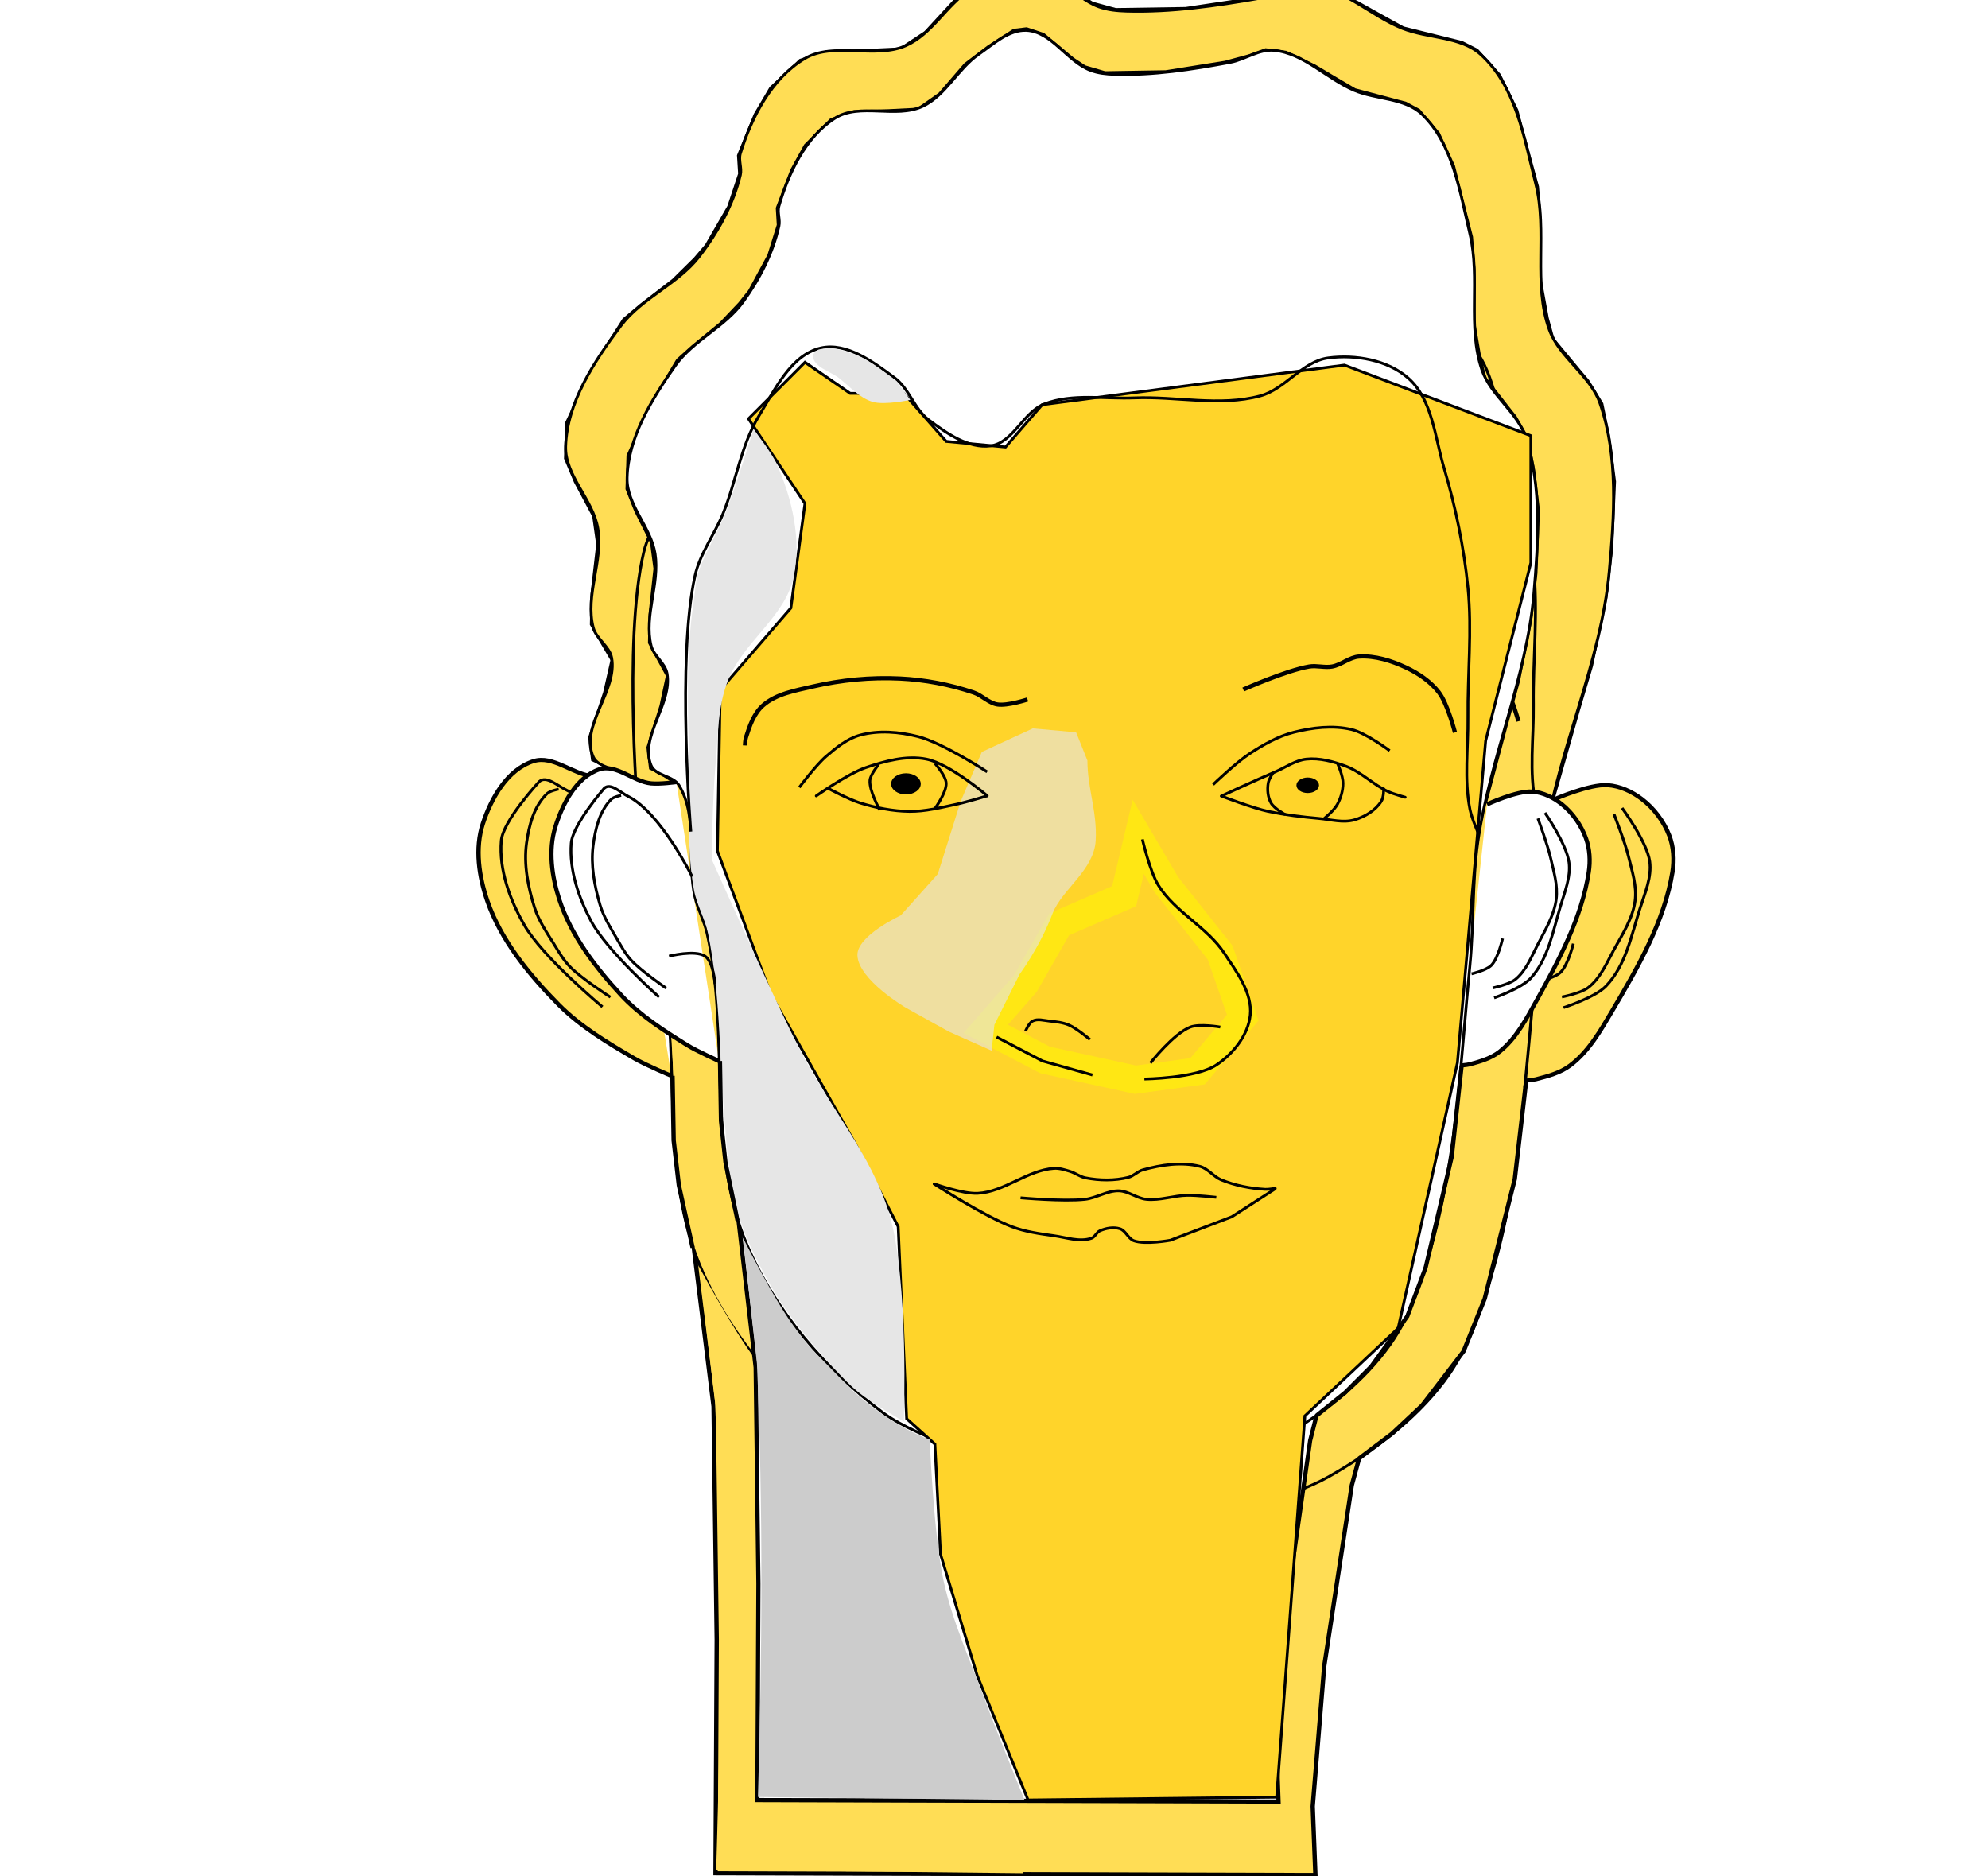 <?xml version="1.0" encoding="UTF-8" standalone="no"?>
<!-- Created with Inkscape (http://www.inkscape.org/) -->

<svg
   xmlns:dc="http://purl.org/dc/elements/1.1/"
   xmlns:cc="http://creativecommons.org/ns#"
   xmlns:rdf="http://www.w3.org/1999/02/22-rdf-syntax-ns#"
   xmlns:svg="http://www.w3.org/2000/svg"
   xmlns="http://www.w3.org/2000/svg"
   xmlns:sodipodi="http://sodipodi.sourceforge.net/DTD/sodipodi-0.dtd"
   xmlns:inkscape="http://www.inkscape.org/namespaces/inkscape"
   width="711"
   height="671"
   viewBox="0 0 711 671"
   id="svg4533"
   version="1.1"
   inkscape:version="0.91 r13725"
   sodipodi:docname="01_emission.svg"
   inkscape:export-filename="D:\NYUGradSchool\S2\CS book\Visual_guide\Light\01_emmission.png"
   inkscape:export-xdpi="100"
   inkscape:export-ydpi="100">
  <defs
     id="defs4535">
    <filter
       inkscape:collect="always"
       style="color-interpolation-filters:sRGB"
       id="filter4549"
       x="-0.078"
       width="1.156"
       y="-0.046"
       height="1.091">
      <feGaussianBlur
         inkscape:collect="always"
         stdDeviation="12.061"
         id="feGaussianBlur4551" />
    </filter>
    <filter
       inkscape:collect="always"
       style="color-interpolation-filters:sRGB"
       id="filter4643"
       x="-0.133"
       width="1.266"
       y="-0.154"
       height="1.308">
      <feGaussianBlur
         inkscape:collect="always"
         stdDeviation="5.319"
         id="feGaussianBlur4645" />
    </filter>
    <filter
       inkscape:collect="always"
       style="color-interpolation-filters:sRGB"
       id="filter4669"
       x="-0.092"
       width="1.184"
       y="-0.098"
       height="1.195">
      <feGaussianBlur
         inkscape:collect="always"
         stdDeviation="3.531"
         id="feGaussianBlur4671" />
    </filter>
    <filter
       inkscape:collect="always"
       style="color-interpolation-filters:sRGB"
       id="filter5071"
       x="-0.237"
       width="1.475"
       y="-0.134"
       height="1.269">
      <feGaussianBlur
         inkscape:collect="always"
         stdDeviation="28.782"
         id="feGaussianBlur5073" />
    </filter>
  </defs>
  <sodipodi:namedview
     id="base"
     pagecolor="#ffffff"
     bordercolor="#666666"
     borderopacity="1.0"
     inkscape:pageopacity="0.0"
     inkscape:pageshadow="2"
     inkscape:zoom="0.7"
     inkscape:cx="207.07311"
     inkscape:cy="355.51079"
     inkscape:document-units="px"
     inkscape:current-layer="layer1"
     showgrid="false"
     width="711px"
     inkscape:window-width="1920"
     inkscape:window-height="1017"
     inkscape:window-x="-8"
     inkscape:window-y="-8"
     inkscape:window-maximized="1" />
  <g
     inkscape:label="Layer 1"
     inkscape:groupmode="layer"
     id="layer1"
     transform="translate(0,-381.362)">
    <g
       id="g4172-6"
       transform="matrix(1.151,0,0,1.079,-55.862,-84.24)"
       style="fill:#ffdd55;filter:url(#filter4549)">
      <path
         inkscape:connector-curvature="0"
         id="path4169-3"
         d="m 241.964,688.612 -5.179,-3.393 -3.929,-1.964 -0.893,-7.321 4.643,-14.821 2.321,-10.893 -3.75,-6.786 -2.679,-5 0.179,-10 1.786,-16.429 -1.25,-9.464 -5.714,-11.429 -3.036,-7.679 0.357,-11.786 7.857,-17.679 9.821,-16.429 5.357,-4.821 10,-8.214 6.786,-7.143 3.571,-4.464 6.964,-12.857 3.393,-10.893 -0.357,-6.071 5.179,-13.571 4.821,-8.75 9.107,-9.107 8.214,-2.857 12.321,-0.357 10.536,-0.536 7.857,-5.536 9.107,-10.536 8.214,-6.25 9.107,-5.893 4.464,-0.536 5.893,1.964 10.536,8.75 4.286,2.857 7.321,2.143 21.786,-0.357 21.25,-3.393 8.571,-2.321 5.893,-2.143 7.143,0.893 10.179,4.821 8.393,5 6.071,3.571 18.214,4.821 4.643,2.5 6.964,8.214 5.357,11.607 2.679,10.714 3.75,14.643 0.893,11.607 0,19.464 2.143,12.5 1.786,6.964 8.214,10.536 2.679,3.393 4.286,7.5 2.143,11.071 1.786,14.643 -0.893,22.5 -1.786,16.071 -4.464,22.5 -4.107,14.821 -7.679,28.75"
         style="fill:#ffdd55;fill-opacity:1;fill-rule:evenodd;stroke:#000000;stroke-width:1.346;stroke-linecap:butt;stroke-linejoin:miter;stroke-miterlimit:4;stroke-dasharray:none;stroke-opacity:1" />
      <path
         sodipodi:nodetypes="csssssssc"
         inkscape:connector-curvature="0"
         id="path5155-4"
         d="m 531.845,696.283 c 0,0 10.578,-4.911 16.162,-4.546 3.838,0.251 7.615,2.128 10.607,4.546 3.851,3.112 6.89,7.47 8.586,12.122 1.389,3.809 1.622,8.114 1.01,12.122 -2.496,16.349 -10.674,31.494 -18.688,45.962 -3.623,6.54 -7.296,13.51 -13.132,18.183 -3.003,2.404 -6.894,3.54 -10.607,4.546 -1.31,0.355 -4.041,0.505 -4.041,0.505"
         style="fill:#ffdd55;fill-opacity:1;fill-rule:evenodd;stroke:#000000;stroke-width:1.346;stroke-linecap:butt;stroke-linejoin:miter;stroke-miterlimit:4;stroke-dasharray:none;stroke-opacity:1" />
      <path
         sodipodi:nodetypes="cssssssc"
         inkscape:connector-curvature="0"
         id="path5136-4"
         d="m 241.92,688.3 c 0,0 -5.736,0.811 -9.062,0.491 -6.381,-0.614 -12.505,-7.074 -18.571,-5 -8.201,2.804 -13.18,12.426 -15.714,20.714 -2.51,8.209 -1.227,17.551 1.429,25.714 4.208,12.938 12.89,24.312 22.143,34.286 6.704,7.226 15.199,12.655 23.571,17.857 3.618,2.248 11.429,5.714 11.429,5.714"
         style="fill:#ffdd55;fill-opacity:1;fill-rule:evenodd;stroke:#000000;stroke-width:1.346;stroke-linecap:butt;stroke-linejoin:miter;stroke-miterlimit:4;stroke-dasharray:none;stroke-opacity:1" />
      <path
         sodipodi:nodetypes="ccccccccc"
         inkscape:connector-curvature="0"
         id="path5120-5"
         d="m 263.929,843.434 6.331,54.224 0.98,77.316 -0.376,77.424 186.401,0.541 -0.837,-22.72 3.571,-46.429 8.571,-60 2.321,-9.107"
         style="fill:#ffdd55;fill-opacity:1;fill-rule:evenodd;stroke:#000000;stroke-width:1.346;stroke-linecap:butt;stroke-linejoin:miter;stroke-miterlimit:4;stroke-dasharray:none;stroke-opacity:1" />
      <path
         sodipodi:nodetypes="ccsssssssssssssssssssssssssssssssssc"
         inkscape:connector-curvature="0"
         id="path5092-5"
         d="M 424.286,935.219 360,932.362 c 0,0 -31.482,-8.965 -44.286,-18.571 -20.583,-15.443 -38.456,-36.34 -48.571,-60 -14.721,-34.432 -5.945,-74.922 -14.286,-111.429 -1.006,-4.404 -3.248,-8.46 -4.286,-12.857 -3.094,-13.108 1.282,-28.491 -5.714,-40 -2.128,-3.5 -8.446,-3.353 -10,-7.143 -4.218,-10.285 7.633,-21.907 5.714,-32.857 -0.663,-3.782 -4.81,-6.269 -5.714,-10 -2.583,-10.654 3.119,-22.025 1.429,-32.857 -1.486,-9.527 -10.25,-17.504 -10,-27.143 0.376,-14.501 8.829,-28.112 17.143,-40 6.371,-9.11 17.745,-13.868 24.286,-22.857 5.89,-8.095 10.661,-17.375 12.857,-27.143 0.522,-2.323 -0.666,-4.857 0,-7.143 3.472,-11.922 9.544,-24.73 20,-31.429 8.903,-5.704 21.871,0.236 31.429,-4.286 8.223,-3.891 12.522,-13.389 20,-18.571 5.251,-3.639 10.761,-8.875 17.143,-8.571 8.975,0.426 14.454,11.105 22.857,14.286 2.709,1.025 5.676,1.339 8.571,1.429 13.877,0.431 27.781,-1.736 41.429,-4.286 5.337,-0.997 10.311,-4.821 15.714,-4.286 10.596,1.049 18.77,10.125 28.571,14.286 7.902,3.355 18.092,2.628 24.286,8.571 11.102,10.653 13.571,27.891 17.143,42.857 3.773,15.809 -0.999,33.201 4.286,48.571 3.135,9.118 12.747,15.111 15.714,24.286 5.722,17.694 4.444,37.186 2.857,55.714 -2.582,30.157 -15.679,58.614 -20,88.571 -2.112,14.641 -1.41,29.564 -2.857,44.286 -3.196,32.507 -4.484,65.571 -12.857,97.143 -3.559,13.419 -7.67,27.256 -15.714,38.571 -9.188,12.925 -22.149,23.215 -35.714,31.429 -11.347,6.87 -37.143,14.286 -37.143,14.286 z"
         style="fill:#ffdd55;fill-opacity:1;fill-rule:evenodd;stroke:#000000;stroke-width:0.897px;stroke-linecap:butt;stroke-linejoin:miter;stroke-opacity:1" />
      <path
         sodipodi:nodetypes="csscsssscsssssssssssssc"
         inkscape:connector-curvature="0"
         id="path4181-7"
         d="m 323.249,917.002 c 0,0 1.821,-50.081 -5.051,-73.741 -6.304,-21.703 -22.187,-39.4 -32.325,-59.599 -11.15,-22.217 -31.315,-67.68 -31.315,-67.68 0,0 0.247,-22.269 1.311,-33.335 1.025,-10.652 0.629,-21.439 4.75,-31.315 5.539,-13.275 20.237,-22.296 23.234,-36.365 2.837,-13.321 -0.541,-27.956 -6.061,-40.406 -1.94,-4.375 -8.334,-12.374 -8.334,-12.374 0,0 -6.22,20.267 -9.815,29.462 -2.677,6.845 -6.651,13.138 -9.286,20 -1.741,4.535 -1.528,7.359 -2.265,12.161 -2.82,18.356 -2.068,38.916 -1.62,57.482 0.368,15.256 -1.06,30.713 1.742,45.714 0.989,5.292 3.922,10.083 5,15.357 4.593,22.482 3.997,45.719 6.071,68.571 0.465,5.12 0.746,10.262 1.429,15.357 0.915,6.828 2.178,12.905 4.286,19.464 2.101,6.539 5.478,13.246 8.75,19.286 2.188,4.039 4.636,8.237 7.321,11.964 4.839,6.715 9.748,12.842 15.357,18.929 3.423,3.714 6.782,7.545 10.714,10.714 4.969,4.005 16.106,10.354 16.106,10.354 z"
         style="fill:#ffdd55;fill-opacity:1;fill-rule:evenodd;stroke:none;stroke-width:1px;stroke-linecap:butt;stroke-linejoin:miter;stroke-opacity:1" />
      <path
         sodipodi:nodetypes="ccccccsccccccscc"
         inkscape:connector-curvature="0"
         id="path4185-5"
         d="m 384.868,670.525 -15.484,-1.395 -18.239,8.415 -7.54,17.621 -8.204,26.04 -13.244,14.785 c 0,0 -15.795,7.294 -15.509,14.326 0.355,8.734 17.25,18.673 17.25,18.673 l 15.515,8.612 15.224,6.775 1.01,-9.265 9.02,-18.081 c 0,0 7.239,-9.672 11.87,-21.913 3.395,-8.51 14.736,-15.313 15.338,-25.915 0.578,-10.191 -2.964,-18.679 -2.964,-28.577 z"
         style="fill:#ffdd55;fill-opacity:0.627;fill-rule:evenodd;stroke:none;stroke-width:1px;stroke-linecap:butt;stroke-linejoin:miter;stroke-opacity:1" />
      <path
         sodipodi:nodetypes="cssssc"
         inkscape:connector-curvature="0"
         id="path5126-7"
         d="m 408.571,708.791 c 0,0 2.671,11.494 5.714,16.429 5.922,9.602 17.353,14.873 23.571,24.286 4.411,6.678 10.085,14.179 9.286,22.143 -0.719,7.162 -6.133,13.895 -12.143,17.857 -7.29,4.806 -25.714,5 -25.714,5"
         style="fill:#ffdd55;fill-rule:evenodd;stroke:#000000;stroke-width:0.897px;stroke-linecap:butt;stroke-linejoin:miter;stroke-opacity:1" />
      <path
         sodipodi:nodetypes="csc"
         inkscape:connector-curvature="0"
         id="path5128-5"
         d="m 436.429,775.934 c 0,0 -7.38,-1.28 -10.714,0 -5.981,2.295 -14.286,12.857 -14.286,12.857"
         style="fill:#ffdd55;fill-rule:evenodd;stroke:#000000;stroke-width:0.897px;stroke-linecap:butt;stroke-linejoin:miter;stroke-opacity:1" />
      <path
         sodipodi:nodetypes="ccc"
         inkscape:connector-curvature="0"
         id="path5132-0"
         d="m 356.429,779.505 16.429,8.571 17.857,5"
         style="fill:#ffdd55;fill-rule:evenodd;stroke:#000000;stroke-width:0.897px;stroke-linecap:butt;stroke-linejoin:miter;stroke-opacity:1" />
      <path
         sodipodi:nodetypes="cssssssssssssssssc"
         inkscape:connector-curvature="0"
         id="path5134-8"
         d="m 528.907,707.11 c 0,0 -2.552,-5.779 -3.193,-9.033 -2.117,-10.749 -0.595,-21.903 -0.714,-32.857 -0.168,-15.475 1.525,-31.028 0,-46.429 -1.436,-14.498 -4.42,-28.892 -8.571,-42.857 -3.288,-11.061 -4.164,-24.554 -12.857,-32.143 -7.396,-6.456 -18.84,-8.438 -28.571,-7.143 -9.192,1.223 -15.33,11.163 -24.286,13.571 -14.487,3.896 -30.011,0.096 -45,0.714 -10.729,0.443 -22.108,-1.678 -32.143,2.143 -7.611,2.898 -11.212,13.928 -19.286,15 -7.934,1.053 -15.741,-4.482 -22.143,-9.286 -5.146,-3.861 -6.974,-11.17 -12.143,-15 -7.638,-5.659 -17.158,-12.818 -26.429,-10.714 -10.683,2.425 -16.457,14.922 -22.143,24.286 -6.45,10.624 -8.153,23.495 -12.857,35 -3.065,7.496 -8.233,14.239 -10,22.143 -6.599,29.513 -1.492,91.535 -1.492,91.535"
         style="fill:#ffdd55;fill-rule:evenodd;stroke:#000000;stroke-width:0.897px;stroke-linecap:butt;stroke-linejoin:miter;stroke-opacity:1" />
      <path
         sodipodi:nodetypes="cssssc"
         inkscape:connector-curvature="0"
         id="path5138-6"
         d="m 247.545,722.139 c 0,0 -11.282,-22.897 -22.902,-28.705 -2.777,-1.388 -6.354,-5.029 -8.571,-2.857 0,0 -11.285,12.94 -11.786,19.643 -0.715,9.559 2.628,19.401 7.143,27.857 5.718,10.709 24.286,27.143 24.286,27.143"
         style="fill:#ffdd55;fill-rule:evenodd;stroke:#000000;stroke-width:0.897px;stroke-linecap:butt;stroke-linejoin:miter;stroke-opacity:1" />
      <path
         sodipodi:nodetypes="csssssc"
         inkscape:connector-curvature="0"
         id="path5140-1"
         d="m 222.143,693.076 c 0,0 -2.668,0.519 -3.571,1.429 -4.142,4.174 -5.675,10.596 -6.429,16.429 -0.921,7.132 0.444,14.537 2.5,21.429 1.294,4.337 3.8,8.229 6.071,12.143 1.508,2.599 2.97,5.285 5,7.5 3.606,3.933 12.5,10 12.5,10"
         style="fill:#ffdd55;fill-rule:evenodd;stroke:#000000;stroke-width:0.897px;stroke-linecap:butt;stroke-linejoin:miter;stroke-opacity:1" />
      <path
         sodipodi:nodetypes="csc"
         inkscape:connector-curvature="0"
         id="path5142-1"
         d="m 255.734,760.513 c 0,0 -0.564,-7.94 -3.591,-9.937 -3.578,-2.359 -12.857,0 -12.857,0"
         style="fill:#ffdd55;fill-rule:evenodd;stroke:#000000;stroke-width:0.897px;stroke-linecap:butt;stroke-linejoin:miter;stroke-opacity:1" />
      <path
         sodipodi:nodetypes="csc"
         inkscape:connector-curvature="0"
         id="path5153-2"
         d="m 526.289,756.893 c 0,0 5.264,-1.211 7.071,-3.03 2.446,-2.462 4.041,-9.596 4.041,-9.596"
         style="fill:#ffdd55;fill-rule:evenodd;stroke:#000000;stroke-width:0.897px;stroke-linecap:butt;stroke-linejoin:miter;stroke-opacity:1" />
      <path
         sodipodi:nodetypes="csssc"
         inkscape:connector-curvature="0"
         id="path5157-4"
         d="m 552.553,699.314 c 0,0 7.734,11.182 8.586,17.678 0.692,5.271 -1.506,10.565 -3.03,15.657 -2.663,8.896 -4.388,18.863 -10.607,25.759 -3.329,3.692 -13.132,7.071 -13.132,7.071"
         style="fill:#ffdd55;fill-rule:evenodd;stroke:#000000;stroke-width:0.897px;stroke-linecap:butt;stroke-linejoin:miter;stroke-opacity:1" />
      <path
         sodipodi:nodetypes="cssssc"
         inkscape:connector-curvature="0"
         id="path5159-9"
         d="m 550.028,701.334 c 0,0 3.446,9.314 4.546,14.142 1.095,4.805 2.632,9.757 2.02,14.647 -0.722,5.77 -3.893,10.998 -6.566,16.162 -2.297,4.438 -4.196,9.484 -8.081,12.627 -2.237,1.809 -8.081,3.03 -8.081,3.03"
         style="fill:#ffdd55;fill-rule:evenodd;stroke:#000000;stroke-width:0.897px;stroke-linecap:butt;stroke-linejoin:miter;stroke-opacity:1" />
      <path
         sodipodi:nodetypes="csssc"
         inkscape:connector-curvature="0"
         id="path5171-7"
         d="m 285.873,690.223 c 0,0 5.88,-7.927 9.596,-11.112 3.618,-3.101 7.526,-6.318 12.122,-7.576 6.66,-1.822 14.015,-1.19 20.708,0.505 8.978,2.274 24.749,12.627 24.749,12.627"
         style="fill:#ffdd55;fill-rule:evenodd;stroke:#000000;stroke-width:0.897px;stroke-linecap:butt;stroke-linejoin:miter;stroke-opacity:1" />
      <path
         sodipodi:nodetypes="csssc"
         inkscape:connector-curvature="0"
         id="path5173-7"
         d="m 433.861,689.212 c 0,0 8.325,-7.986 13.132,-11.112 4.861,-3.16 10.039,-6.143 15.657,-7.576 6.697,-1.708 13.978,-2.58 20.708,-1.01 5.064,1.181 13.637,7.576 13.637,7.576"
         style="fill:#ffdd55;fill-rule:evenodd;stroke:#000000;stroke-width:0.897px;stroke-linecap:butt;stroke-linejoin:miter;stroke-opacity:1" />
      <path
         sodipodi:nodetypes="cssc"
         inkscape:connector-curvature="0"
         id="path5175-4"
         d="m 291.934,693.253 c 0,0 11.255,-7.909 17.678,-10.102 6.918,-2.361 14.551,-4.465 21.718,-3.03 8.437,1.689 21.718,13.069 21.718,13.069"
         style="fill:#ffdd55;fill-rule:evenodd;stroke:#000000;stroke-width:0.897px;stroke-linecap:round;stroke-linejoin:miter;stroke-opacity:1" />
      <path
         sodipodi:nodetypes="csssc"
         inkscape:connector-curvature="0"
         id="path5177-5"
         d="m 296.48,690.728 c 0,0 7.223,3.855 11.112,5.051 5.715,1.756 11.699,2.972 17.678,3.03 5.619,0.054 11.17,-1.363 16.668,-2.525 3.756,-0.794 11.112,-3.03 11.112,-3.03"
         style="fill:#ffdd55;fill-rule:evenodd;stroke:#000000;stroke-width:0.897px;stroke-linecap:round;stroke-linejoin:miter;stroke-opacity:1" />
      <path
         sodipodi:nodetypes="cssssc"
         inkscape:connector-curvature="0"
         id="path5179-4"
         d="m 436.828,693.316 c 0,0 12.315,-5.707 19.256,-8.649 3.684,-1.562 7.132,-4.123 11.112,-4.546 4.762,-0.506 9.658,0.845 14.142,2.525 5.516,2.067 9.801,6.63 15.152,9.091 1.935,0.89 6.061,2.02 6.061,2.02"
         style="fill:#ffdd55;fill-rule:evenodd;stroke:#000000;stroke-width:0.897px;stroke-linecap:round;stroke-linejoin:miter;stroke-opacity:1" />
      <path
         sodipodi:nodetypes="cssssc"
         inkscape:connector-curvature="0"
         id="path5181-8"
         d="m 436.879,693.336 c 0,0 11.202,4.327 16.68,5.472 5.99,1.252 12.088,1.982 18.183,2.525 4.196,0.374 8.579,1.669 12.627,0.505 3.725,-1.071 7.488,-3.314 9.596,-6.566 1.024,-1.579 0.884,-4.546 0.884,-4.546"
         style="fill:#ffdd55;fill-rule:evenodd;stroke:#000000;stroke-width:0.897px;stroke-linecap:round;stroke-linejoin:miter;stroke-opacity:1" />
      <path
         sodipodi:nodetypes="csc"
         inkscape:connector-curvature="0"
         id="path5183-7"
         d="m 314.157,682.141 c 0,0 -2.843,3.455 -3.03,5.556 -0.331,3.712 3.536,10.607 3.536,10.607"
         style="fill:#ffdd55;fill-rule:evenodd;stroke:#000000;stroke-width:0.897px;stroke-linecap:butt;stroke-linejoin:miter;stroke-opacity:1" />
      <path
         sodipodi:nodetypes="csc"
         inkscape:connector-curvature="0"
         id="path5185-0"
         d="m 334.36,681.636 c 0,0 3.904,4.36 4.041,7.071 0.167,3.312 -4.041,9.091 -4.041,9.091"
         style="fill:#ffdd55;fill-rule:evenodd;stroke:#000000;stroke-width:0.897px;stroke-linecap:butt;stroke-linejoin:miter;stroke-opacity:1" />
      <path
         sodipodi:nodetypes="cssc"
         inkscape:connector-curvature="0"
         id="path5187-7"
         d="m 455.326,684.982 c 0,0 -1.527,2.239 -1.768,3.725 -0.381,2.35 -0.159,4.997 1.01,7.071 1.175,2.084 5.114,4.167 5.114,4.167"
         style="fill:#ffdd55;fill-rule:evenodd;stroke:#000000;stroke-width:0.897px;stroke-linecap:butt;stroke-linejoin:miter;stroke-opacity:1" />
      <path
         sodipodi:nodetypes="cssc"
         inkscape:connector-curvature="0"
         id="path5189-0"
         d="m 478.433,681.826 c 0,0 1.894,4.268 1.894,6.882 0,2.614 -0.764,5.284 -2.02,7.576 -1.317,2.404 -4.924,5.24 -4.924,5.24"
         style="fill:#ffdd55;fill-rule:evenodd;stroke:#000000;stroke-width:0.897px;stroke-linecap:butt;stroke-linejoin:miter;stroke-opacity:1" />
      <ellipse
         ry="3.788"
         rx="5.303"
         cy="688.96"
         cx="324.006"
         id="path5193-0"
         style="opacity:1;fill:#ffdd55;fill-opacity:1;stroke:none;stroke-width:2;stroke-linecap:round;stroke-linejoin:round;stroke-miterlimit:4;stroke-dasharray:none;stroke-dashoffset:0;stroke-opacity:1" />
      <ellipse
         ry="2.778"
         rx="4.041"
         cy="689.465"
         cx="467.701"
         id="path5195-3"
         style="opacity:1;fill:#ffdd55;fill-opacity:1;stroke:none;stroke-width:2;stroke-linecap:round;stroke-linejoin:round;stroke-miterlimit:4;stroke-dasharray:none;stroke-dashoffset:0;stroke-opacity:1" />
      <path
         sodipodi:nodetypes="cssssssc"
         inkscape:connector-curvature="0"
         id="path5197-0"
         d="m 266.429,675.219 c 0,0 0.068,-1.942 0.357,-2.857 1.301,-4.113 2.836,-8.575 6.071,-11.429 4.775,-4.212 11.653,-5.35 17.857,-6.786 10.133,-2.345 20.682,-3.352 31.071,-2.857 8.956,0.427 17.933,2.134 26.429,5 3.027,1.021 5.413,3.811 8.571,4.286 3.58,0.538 10.714,-1.786 10.714,-1.786"
         style="fill:#ffdd55;fill-rule:evenodd;stroke:#000000;stroke-width:1.346;stroke-linecap:butt;stroke-linejoin:miter;stroke-miterlimit:4;stroke-dasharray:none;stroke-opacity:1" />
      <path
         sodipodi:nodetypes="csssssc"
         inkscape:connector-curvature="0"
         id="path5199-1"
         d="m 444.643,655.219 c 0,0 15.368,-6.826 23.571,-8.214 2.7,-0.457 5.519,0.483 8.214,0 3.374,-0.605 6.222,-3.358 9.643,-3.571 5.735,-0.358 11.584,1.486 16.786,3.929 4.461,2.095 8.797,5.009 11.786,8.929 3.11,4.078 5.714,14.286 5.714,14.286"
         style="fill:#ffdd55;fill-rule:evenodd;stroke:#000000;stroke-width:1.346;stroke-linecap:butt;stroke-linejoin:miter;stroke-miterlimit:4;stroke-dasharray:none;stroke-opacity:1" />
      <path
         sodipodi:nodetypes="csssc"
         inkscape:connector-curvature="0"
         id="path5203-7"
         d="m 366.786,777.362 c 0,0 1.211,-2.9 2.5,-3.571 1.795,-0.935 4.058,-0.204 6.071,0 2.358,0.239 4.785,0.499 6.964,1.429 2.794,1.192 7.5,5.179 7.5,5.179"
         style="fill:#ffdd55;fill-rule:evenodd;stroke:#000000;stroke-width:0.897px;stroke-linecap:butt;stroke-linejoin:miter;stroke-opacity:1" />
      <path
         sodipodi:nodetypes="csssssssssc"
         inkscape:connector-curvature="0"
         id="path5205-5"
         d="m 334.107,832.005 c 0,0 10.242,3.66 15.536,3.393 9.569,-0.483 17.761,-8.304 27.321,-8.929 1.934,-0.126 3.858,0.515 5.714,1.071 1.917,0.575 3.572,1.938 5.536,2.321 5.025,0.981 10.39,1.061 15.357,-0.179 1.886,-0.47 3.305,-2.161 5.179,-2.679 6.553,-1.809 13.769,-2.93 20.357,-1.25 2.929,0.747 4.879,3.682 7.679,4.821 4.963,2.021 10.364,3.09 15.714,3.393 1.195,0.068 3.571,-0.357 3.571,-0.357"
         style="fill:#ffdd55;fill-rule:evenodd;stroke:#000000;stroke-width:0.897px;stroke-linecap:round;stroke-linejoin:miter;stroke-opacity:1" />
      <path
         sodipodi:nodetypes="cssssssssc"
         inkscape:connector-curvature="0"
         id="path5207-9"
         d="m 456.019,833.812 -15.483,9.978 -21.964,8.393 c 0,0 -8.95,1.658 -13.036,0.179 -2.064,-0.747 -2.906,-3.628 -5,-4.286 -2.283,-0.717 -4.95,-0.242 -7.143,0.714 -1.237,0.54 -1.758,2.244 -3.036,2.679 -4.235,1.442 -8.962,-0.274 -13.393,-0.893 -5.064,-0.708 -10.212,-1.419 -15,-3.214 -9.879,-3.705 -27.805,-15.294 -27.805,-15.294"
         style="fill:#ffdd55;fill-rule:evenodd;stroke:#000000;stroke-width:0.897px;stroke-linecap:round;stroke-linejoin:miter;stroke-opacity:1" />
      <path
         sodipodi:nodetypes="cssssc"
         inkscape:connector-curvature="0"
         id="path5209-2"
         d="m 365,837.005 c 0,0 15.402,1.385 23.036,0.536 4.147,-0.462 7.972,-3.15 12.143,-3.036 3.425,0.094 6.412,2.689 9.821,3.036 4.879,0.496 9.739,-1.359 14.643,-1.429 C 428.103,836.063 435,836.826 435,836.826"
         style="fill:#ffdd55;fill-rule:evenodd;stroke:#000000;stroke-width:0.897px;stroke-linecap:butt;stroke-linejoin:miter;stroke-opacity:1" />
      <path
         inkscape:connector-curvature="0"
         id="path4165-0"
         d="m 257.5,788.076 0.357,21.429 1.607,14.821 4.286,20.714"
         style="fill:#ffdd55;fill-rule:evenodd;stroke:#000000;stroke-width:1.346;stroke-linecap:butt;stroke-linejoin:miter;stroke-miterlimit:4;stroke-dasharray:none;stroke-opacity:1" />
      <path
         inkscape:connector-curvature="0"
         id="path4167-7"
         d="m 522.754,789.723 -3.536,32.577 -9.344,39.648 -6.566,17.425 -12.879,17.93 -9.344,9.344 -10.354,8.334"
         style="fill:#ffdd55;fill-rule:evenodd;stroke:#000000;stroke-width:1.346;stroke-linecap:butt;stroke-linejoin:miter;stroke-miterlimit:4;stroke-dasharray:none;stroke-opacity:1" />
      <path
         sodipodi:nodetypes="cssccccssssc"
         inkscape:connector-curvature="0"
         id="path4183-9"
         d="m 332.5,923.076 c 0,0 1.334,34.364 5,51.071 3.187,14.526 9.463,28.203 14.643,42.143 4.504,12.123 14.286,36.071 14.286,36.071 l -95.357,-1.071 c 1.523,-51.256 1.915,-102.795 -0.357,-155 l -5,-45 c 0,0 10.8,21.419 17.608,30.819 7.407,10.227 5.209,6.878 19.267,21.503 3.123,3.249 9.246,8.488 15.929,12.829 0,0 4.984,2.961 7.266,4.087 3.565,1.759 6.372,3.012 6.715,2.548 z"
         style="fill:#ffdd55;fill-opacity:1;fill-rule:evenodd;stroke:none;stroke-width:1px;stroke-linecap:butt;stroke-linejoin:miter;stroke-opacity:1" />
      <path
         sodipodi:nodetypes="cssscccc"
         inkscape:connector-curvature="0"
         id="path4187-4"
         d="m 325.568,551.648 c 0,0 -9.119,1.956 -13.425,0.714 -4.76,-1.373 -8.224,-5.54 -12.143,-8.571 -3.207,-2.481 -8.98,-3.814 -9.286,-7.857 -0.076,-0.999 1.977,-2.265 1.977,-2.265 4.971,-1.255 8.326,0.182 11.835,1.365 4.812,1.156 10.507,5.67 16.133,9.921 z"
         style="fill:#ffdd55;fill-opacity:1;fill-rule:evenodd;stroke:none;stroke-width:1px;stroke-linecap:butt;stroke-linejoin:miter;stroke-opacity:1" />
    </g>
    <path
       style="fill:#ffd42a;fill-rule:evenodd;stroke:none;stroke-width:1px;stroke-linecap:butt;stroke-linejoin:miter;stroke-opacity:1;filter:url(#filter4643)"
       d="m 409.112,682.646 5.051,14.142 11.112,12.122 16.162,15.152 6.061,17.173 -8.081,19.193 -17.173,4.041 -40.406,1.01 -30.305,-14.142 30.305,-30.305 14.142,-22.223 z"
       id="path4625"
       inkscape:connector-curvature="0" />
    <path
       style="fill:#ffffff;fill-opacity:1;fill-rule:evenodd;stroke:#000000;stroke-width:1.5;stroke-linecap:butt;stroke-linejoin:miter;stroke-miterlimit:4;stroke-dasharray:none;stroke-opacity:1"
       d="m 241.964,661.338 -5.179,-3.393 -3.929,-1.964 -0.893,-7.321 4.643,-14.821 2.321,-10.893 -3.75,-6.786 -2.679,-5 0.179,-10 1.786,-16.429 -1.25,-9.464 -5.714,-11.429 -3.036,-7.679 0.357,-11.786 7.857,-17.679 9.821,-16.429 5.357,-4.821 10,-8.214 6.786,-7.143 3.571,-4.464 6.964,-12.857 3.393,-10.893 -0.357,-6.071 5.179,-13.571 4.821,-8.75 9.107,-9.107 8.214,-2.857 12.321,-0.357 10.536,-0.536 7.857,-5.536 9.107,-10.536 8.214,-6.25 9.107,-5.893 4.464,-0.536 5.893,1.964 10.536,8.75 4.286,2.857 7.321,2.143 21.786,-0.357 21.25,-3.393 8.571,-2.321 5.893,-2.143 7.143,0.893 10.179,4.821 8.393,5 6.071,3.571 18.214,4.821 4.643,2.5 6.964,8.214 5.357,11.607 2.679,10.714 3.75,14.643 0.893,11.607 0,19.464 2.143,12.5 1.786,6.964 8.214,10.536 2.679,3.393 4.286,7.5 2.143,11.071 1.786,14.643 -0.893,22.5 -1.786,16.071 -4.464,22.5 -4.107,14.821 -7.679,28.75"
       id="path4169"
       inkscape:connector-curvature="0" />
    <path
       style="fill:#ffffff;fill-opacity:1;fill-rule:evenodd;stroke:#000000;stroke-width:1.5;stroke-linecap:butt;stroke-linejoin:miter;stroke-miterlimit:4;stroke-dasharray:none;stroke-opacity:1"
       d="m 531.845,669.009 c 0,0 10.578,-4.911 16.162,-4.546 3.838,0.251 7.615,2.128 10.607,4.546 3.851,3.112 6.89,7.47 8.586,12.122 1.389,3.809 1.622,8.114 1.01,12.122 -2.496,16.349 -10.674,31.494 -18.688,45.962 -3.623,6.54 -7.296,13.51 -13.132,18.183 -3.003,2.404 -6.894,3.54 -10.607,4.546 -1.31,0.355 -4.041,0.505 -4.041,0.505"
       id="path5155"
       inkscape:connector-curvature="0"
       sodipodi:nodetypes="csssssssc" />
    <path
       style="fill:#ffffff;fill-opacity:1;fill-rule:evenodd;stroke:#000000;stroke-width:1.5;stroke-linecap:butt;stroke-linejoin:miter;stroke-miterlimit:4;stroke-dasharray:none;stroke-opacity:1"
       d="m 241.92,661.026 c 0,0 -5.736,0.811 -9.062,0.491 -6.381,-0.614 -12.505,-7.074 -18.571,-5 -8.201,2.804 -13.18,12.426 -15.714,20.714 -2.51,8.209 -1.227,17.551 1.429,25.714 4.208,12.938 12.89,24.312 22.143,34.286 6.704,7.226 15.199,12.655 23.571,17.857 3.618,2.248 11.429,5.714 11.429,5.714"
       id="path5136"
       inkscape:connector-curvature="0"
       sodipodi:nodetypes="cssssssc" />
    <path
       style="fill:#ffffff;fill-opacity:1;fill-rule:evenodd;stroke:#000000;stroke-width:1.5;stroke-linecap:butt;stroke-linejoin:miter;stroke-miterlimit:4;stroke-dasharray:none;stroke-opacity:1"
       d="m 263.929,816.16 6.331,54.224 0.98,77.316 -0.376,77.424 186.401,0.541 -0.837,-22.72 3.571,-46.429 8.571,-60 2.321,-9.107"
       id="path5120"
       inkscape:connector-curvature="0"
       sodipodi:nodetypes="ccccccccc" />
    <path
       style="fill:#ffffff;fill-opacity:1;fill-rule:evenodd;stroke:#000000;stroke-width:1px;stroke-linecap:butt;stroke-linejoin:miter;stroke-opacity:1"
       d="M 424.286,907.945 360,905.088 c 0,0 -31.482,-8.965 -44.286,-18.571 -20.583,-15.443 -38.456,-36.34 -48.571,-60 -14.721,-34.432 -5.945,-74.922 -14.286,-111.429 -1.006,-4.404 -3.248,-8.46 -4.286,-12.857 -3.094,-13.108 1.282,-28.491 -5.714,-40 -2.128,-3.5 -8.446,-3.353 -10,-7.143 -4.218,-10.285 7.633,-21.907 5.714,-32.857 -0.663,-3.782 -4.81,-6.269 -5.714,-10 -2.583,-10.654 3.119,-22.025 1.429,-32.857 -1.486,-9.527 -10.25,-17.504 -10,-27.143 0.376,-14.501 8.829,-28.112 17.143,-40 6.371,-9.11 17.745,-13.868 24.286,-22.857 5.89,-8.095 10.661,-17.375 12.857,-27.143 0.522,-2.323 -0.666,-4.857 0,-7.143 3.472,-11.922 9.544,-24.73 20,-31.429 8.903,-5.704 21.871,0.236 31.429,-4.286 8.223,-3.891 12.522,-13.389 20,-18.571 5.251,-3.639 10.761,-8.875 17.143,-8.571 8.975,0.426 14.454,11.105 22.857,14.286 2.709,1.025 5.676,1.339 8.571,1.429 13.877,0.431 27.781,-1.736 41.429,-4.286 5.337,-0.997 10.311,-4.821 15.714,-4.286 10.596,1.049 18.77,10.125 28.571,14.286 7.902,3.355 18.092,2.628 24.286,8.571 11.102,10.653 13.571,27.891 17.143,42.857 3.773,15.809 -0.999,33.201 4.286,48.571 3.135,9.118 12.747,15.111 15.714,24.286 5.722,17.694 4.444,37.186 2.857,55.714 -2.582,30.157 -15.679,58.614 -20,88.571 -2.112,14.641 -1.41,29.564 -2.857,44.286 -3.196,32.507 -4.484,65.571 -12.857,97.143 -3.559,13.419 -7.67,27.256 -15.714,38.571 -9.188,12.925 -22.149,23.215 -35.714,31.429 -11.347,6.87 -37.143,14.286 -37.143,14.286 z"
       id="path5092"
       inkscape:connector-curvature="0"
       sodipodi:nodetypes="ccsssssssssssssssssssssssssssssssssc" />
    <path
       style="fill:#ffd42a;fill-rule:evenodd;stroke:#000000;stroke-width:1px;stroke-linecap:butt;stroke-linejoin:miter;stroke-opacity:1;filter:url(#filter5071)"
       d="m 287.893,510.92 -20.203,20.203 20.203,30.305 -5.051,37.376 -25.254,29.294 -1.01,57.579 19.193,51.518 30.305,53.538 15.152,29.294 3.03,68.69 10.102,9.091 2.02,39.396 13.132,43.437 18.183,44.447 88.893,-1.01 10.102,-136.371 33.335,-31.315 21.213,-94.954 10.102,-115.157 16.162,-63.64 0,-45.457 -66.67,-25.254 -108.086,14.142 -13.132,15.152 -21.213,-2.02 -15.152,-17.173 -19.193,0 z"
       id="path4673"
       inkscape:connector-curvature="0" />
    <path
       style="fill:none;fill-rule:evenodd;stroke:#ffe714;stroke-width:10;stroke-linecap:butt;stroke-linejoin:miter;stroke-opacity:1;stroke-miterlimit:4;stroke-dasharray:none;filter:url(#filter4669)"
       d="m 407.091,680.626 10.102,17.173 19.193,24.244 8.081,23.234 -16.162,19.193 -22.223,3.03 -32.325,-7.071 -21.213,-11.112 14.142,-16.162 12.122,-21.213 23.233,-10.102 z"
       id="path4647"
       inkscape:connector-curvature="0" />
    <path
       style="fill:#e6e6e6;fill-opacity:1;fill-rule:evenodd;stroke:none;stroke-width:1px;stroke-linecap:butt;stroke-linejoin:miter;stroke-opacity:1"
       d="m 323.249,889.728 c 0,0 1.821,-50.081 -5.051,-73.741 -6.304,-21.703 -22.187,-39.4 -32.325,-59.599 -11.15,-22.217 -31.315,-67.68 -31.315,-67.68 0,0 0.247,-22.269 1.311,-33.335 1.025,-10.652 0.629,-21.439 4.75,-31.315 5.539,-13.275 20.237,-22.296 23.234,-36.365 2.837,-13.321 -0.541,-27.956 -6.061,-40.406 -1.94,-4.375 -8.334,-12.374 -8.334,-12.374 0,0 -6.22,20.267 -9.815,29.462 -2.677,6.845 -6.651,13.138 -9.286,20 -1.741,4.535 -1.528,7.359 -2.265,12.161 -2.82,18.356 -2.068,38.916 -1.62,57.482 0.368,15.256 -1.06,30.713 1.742,45.714 0.989,5.292 3.922,10.083 5,15.357 4.593,22.482 3.997,45.719 6.071,68.571 0.465,5.12 0.746,10.262 1.429,15.357 0.915,6.828 2.178,12.905 4.286,19.464 2.101,6.539 5.478,13.246 8.75,19.286 2.188,4.039 4.636,8.237 7.321,11.964 4.839,6.715 9.748,12.842 15.357,18.929 3.423,3.714 6.782,7.545 10.714,10.714 4.969,4.005 16.106,10.354 16.106,10.354 z"
       id="path4181"
       inkscape:connector-curvature="0"
       sodipodi:nodetypes="csscsssscsssssssssssssc" />
    <path
       style="fill:#e6e6e6;fill-opacity:0.627;fill-rule:evenodd;stroke:none;stroke-width:1px;stroke-linecap:butt;stroke-linejoin:miter;stroke-opacity:1"
       d="m 384.868,643.25 -15.484,-1.395 -18.239,8.415 -7.54,17.621 -8.204,26.04 -13.244,14.785 c 0,0 -15.795,7.294 -15.509,14.326 0.355,8.734 17.25,18.673 17.25,18.673 l 15.515,8.612 15.224,6.775 1.01,-9.265 9.02,-18.081 c 0,0 7.239,-9.672 11.87,-21.913 3.395,-8.51 14.736,-15.313 15.338,-25.915 0.578,-10.191 -2.964,-18.679 -2.964,-28.577 z"
       id="path4185"
       inkscape:connector-curvature="0"
       sodipodi:nodetypes="ccccccsccccccscc" />
    <path
       style="fill:none;fill-rule:evenodd;stroke:#000000;stroke-width:1px;stroke-linecap:butt;stroke-linejoin:miter;stroke-opacity:1"
       d="m 528.907,679.836 c 0,0 -2.552,-5.779 -3.193,-9.033 -2.117,-10.749 -0.595,-21.903 -0.714,-32.857 -0.168,-15.475 1.525,-31.028 0,-46.429 -1.436,-14.498 -4.42,-28.892 -8.571,-42.857 -3.288,-11.061 -4.164,-24.554 -12.857,-32.143 -7.396,-6.456 -18.84,-8.438 -28.571,-7.143 -9.192,1.223 -15.33,11.163 -24.286,13.571 -14.487,3.896 -30.011,0.096 -45,0.714 -10.729,0.443 -22.108,-1.678 -32.143,2.143 -7.611,2.898 -11.212,13.928 -19.286,15 -7.934,1.053 -15.741,-4.482 -22.143,-9.286 -5.146,-3.861 -6.974,-11.17 -12.143,-15 -7.638,-5.659 -17.158,-12.818 -26.429,-10.714 -10.683,2.425 -16.457,14.922 -22.143,24.286 -6.45,10.624 -8.153,23.495 -12.857,35 -3.065,7.496 -8.233,14.239 -10,22.143 -6.599,29.513 -1.492,91.535 -1.492,91.535"
       id="path5134"
       inkscape:connector-curvature="0"
       sodipodi:nodetypes="cssssssssssssssssc" />
    <path
       style="fill:none;fill-rule:evenodd;stroke:#000000;stroke-width:1px;stroke-linecap:butt;stroke-linejoin:miter;stroke-opacity:1"
       d="m 247.545,694.865 c 0,0 -11.282,-22.897 -22.902,-28.705 -2.777,-1.388 -6.354,-5.029 -8.571,-2.857 0,0 -11.285,12.94 -11.786,19.643 -0.715,9.559 2.628,19.401 7.143,27.857 5.718,10.709 24.286,27.143 24.286,27.143"
       id="path5138"
       inkscape:connector-curvature="0"
       sodipodi:nodetypes="cssssc" />
    <path
       style="fill:none;fill-rule:evenodd;stroke:#000000;stroke-width:1px;stroke-linecap:butt;stroke-linejoin:miter;stroke-opacity:1"
       d="m 222.143,665.802 c 0,0 -2.668,0.519 -3.571,1.429 -4.142,4.174 -5.675,10.596 -6.429,16.429 -0.921,7.132 0.444,14.537 2.5,21.429 1.294,4.337 3.8,8.229 6.071,12.143 1.508,2.599 2.97,5.285 5,7.5 3.606,3.933 12.5,10 12.5,10"
       id="path5140"
       inkscape:connector-curvature="0"
       sodipodi:nodetypes="csssssc" />
    <path
       style="fill:none;fill-rule:evenodd;stroke:#000000;stroke-width:1px;stroke-linecap:butt;stroke-linejoin:miter;stroke-opacity:1"
       d="m 255.734,733.239 c 0,0 -0.564,-7.94 -3.591,-9.937 -3.578,-2.359 -12.857,0 -12.857,0"
       id="path5142"
       inkscape:connector-curvature="0"
       sodipodi:nodetypes="csc" />
    <path
       style="fill:none;fill-rule:evenodd;stroke:#000000;stroke-width:1px;stroke-linecap:butt;stroke-linejoin:miter;stroke-opacity:1"
       d="m 526.289,729.618 c 0,0 5.264,-1.211 7.071,-3.03 2.446,-2.462 4.041,-9.596 4.041,-9.596"
       id="path5153"
       inkscape:connector-curvature="0"
       sodipodi:nodetypes="csc" />
    <path
       style="fill:none;fill-rule:evenodd;stroke:#000000;stroke-width:1px;stroke-linecap:butt;stroke-linejoin:miter;stroke-opacity:1"
       d="m 552.553,672.04 c 0,0 7.734,11.182 8.586,17.678 0.692,5.271 -1.506,10.565 -3.03,15.657 -2.663,8.896 -4.388,18.863 -10.607,25.759 -3.329,3.692 -13.132,7.071 -13.132,7.071"
       id="path5157"
       inkscape:connector-curvature="0"
       sodipodi:nodetypes="csssc" />
    <path
       style="fill:none;fill-rule:evenodd;stroke:#000000;stroke-width:1px;stroke-linecap:butt;stroke-linejoin:miter;stroke-opacity:1"
       d="m 550.028,674.06 c 0,0 3.446,9.314 4.546,14.142 1.095,4.805 2.632,9.757 2.02,14.647 -0.722,5.77 -3.893,10.998 -6.566,16.162 -2.297,4.438 -4.196,9.484 -8.081,12.627 -2.237,1.809 -8.081,3.03 -8.081,3.03"
       id="path5159"
       inkscape:connector-curvature="0"
       sodipodi:nodetypes="cssssc" />
    <path
       style="fill:none;fill-rule:evenodd;stroke:#000000;stroke-width:1px;stroke-linecap:butt;stroke-linejoin:miter;stroke-opacity:1"
       d="m 285.873,662.948 c 0,0 5.88,-7.927 9.596,-11.112 3.618,-3.101 7.526,-6.318 12.122,-7.576 6.66,-1.822 14.015,-1.19 20.708,0.505 8.978,2.274 24.749,12.627 24.749,12.627"
       id="path5171"
       inkscape:connector-curvature="0"
       sodipodi:nodetypes="csssc" />
    <path
       style="fill:none;fill-rule:evenodd;stroke:#000000;stroke-width:1px;stroke-linecap:butt;stroke-linejoin:miter;stroke-opacity:1"
       d="m 433.861,661.938 c 0,0 8.325,-7.986 13.132,-11.112 4.861,-3.16 10.039,-6.143 15.657,-7.576 6.697,-1.708 13.978,-2.58 20.708,-1.01 5.064,1.181 13.637,7.576 13.637,7.576"
       id="path5173"
       inkscape:connector-curvature="0"
       sodipodi:nodetypes="csssc" />
    <path
       style="fill:none;fill-rule:evenodd;stroke:#000000;stroke-width:1px;stroke-linecap:round;stroke-linejoin:miter;stroke-opacity:1"
       d="m 291.934,665.979 c 0,0 11.255,-7.909 17.678,-10.102 6.918,-2.361 14.551,-4.465 21.718,-3.03 8.437,1.689 21.718,13.069 21.718,13.069"
       id="path5175"
       inkscape:connector-curvature="0"
       sodipodi:nodetypes="cssc" />
    <path
       style="fill:none;fill-rule:evenodd;stroke:#000000;stroke-width:1px;stroke-linecap:round;stroke-linejoin:miter;stroke-opacity:1"
       d="m 296.48,663.453 c 0,0 7.223,3.855 11.112,5.051 5.715,1.756 11.699,2.972 17.678,3.03 5.619,0.054 11.17,-1.363 16.668,-2.525 3.756,-0.794 11.112,-3.03 11.112,-3.03"
       id="path5177"
       inkscape:connector-curvature="0"
       sodipodi:nodetypes="csssc" />
    <path
       style="fill:none;fill-rule:evenodd;stroke:#000000;stroke-width:1px;stroke-linecap:round;stroke-linejoin:miter;stroke-opacity:1"
       d="m 436.828,666.042 c 0,0 12.315,-5.707 19.256,-8.649 3.684,-1.562 7.132,-4.123 11.112,-4.546 4.762,-0.506 9.658,0.845 14.142,2.525 5.516,2.067 9.801,6.63 15.152,9.091 1.935,0.89 6.061,2.02 6.061,2.02"
       id="path5179"
       inkscape:connector-curvature="0"
       sodipodi:nodetypes="cssssc" />
    <path
       style="fill:none;fill-rule:evenodd;stroke:#000000;stroke-width:1px;stroke-linecap:round;stroke-linejoin:miter;stroke-opacity:1"
       d="m 436.879,666.062 c 0,0 11.202,4.327 16.68,5.472 5.99,1.252 12.088,1.982 18.183,2.525 4.196,0.374 8.579,1.669 12.627,0.505 3.725,-1.071 7.488,-3.314 9.596,-6.566 1.024,-1.579 0.884,-4.546 0.884,-4.546"
       id="path5181"
       inkscape:connector-curvature="0"
       sodipodi:nodetypes="cssssc" />
    <path
       style="fill:none;fill-rule:evenodd;stroke:#000000;stroke-width:1px;stroke-linecap:butt;stroke-linejoin:miter;stroke-opacity:1"
       d="m 314.157,654.867 c 0,0 -2.843,3.455 -3.03,5.556 -0.331,3.712 3.536,10.607 3.536,10.607"
       id="path5183"
       inkscape:connector-curvature="0"
       sodipodi:nodetypes="csc" />
    <path
       style="fill:none;fill-rule:evenodd;stroke:#000000;stroke-width:1px;stroke-linecap:butt;stroke-linejoin:miter;stroke-opacity:1"
       d="m 334.36,654.362 c 0,0 3.904,4.36 4.041,7.071 0.167,3.312 -4.041,9.091 -4.041,9.091"
       id="path5185"
       inkscape:connector-curvature="0"
       sodipodi:nodetypes="csc" />
    <path
       style="fill:none;fill-rule:evenodd;stroke:#000000;stroke-width:1px;stroke-linecap:butt;stroke-linejoin:miter;stroke-opacity:1"
       d="m 455.326,657.708 c 0,0 -1.527,2.239 -1.768,3.725 -0.381,2.35 -0.159,4.997 1.01,7.071 1.175,2.084 5.114,4.167 5.114,4.167"
       id="path5187"
       inkscape:connector-curvature="0"
       sodipodi:nodetypes="cssc" />
    <path
       style="fill:none;fill-rule:evenodd;stroke:#000000;stroke-width:1px;stroke-linecap:butt;stroke-linejoin:miter;stroke-opacity:1"
       d="m 478.433,654.552 c 0,0 1.894,4.268 1.894,6.882 0,2.614 -0.764,5.284 -2.02,7.576 -1.317,2.404 -4.924,5.24 -4.924,5.24"
       id="path5189"
       inkscape:connector-curvature="0"
       sodipodi:nodetypes="cssc" />
    <ellipse
       style="opacity:1;fill:#000000;fill-opacity:1;stroke:none;stroke-width:2;stroke-linecap:round;stroke-linejoin:round;stroke-miterlimit:4;stroke-dasharray:none;stroke-dashoffset:0;stroke-opacity:1"
       id="path5193"
       cx="324.006"
       cy="661.686"
       rx="5.303"
       ry="3.788" />
    <ellipse
       style="opacity:1;fill:#000000;fill-opacity:1;stroke:none;stroke-width:2;stroke-linecap:round;stroke-linejoin:round;stroke-miterlimit:4;stroke-dasharray:none;stroke-dashoffset:0;stroke-opacity:1"
       id="path5195"
       cx="467.701"
       cy="662.191"
       rx="4.041"
       ry="2.778" />
    <path
       style="fill:none;fill-rule:evenodd;stroke:#000000;stroke-width:1.5;stroke-linecap:butt;stroke-linejoin:miter;stroke-miterlimit:4;stroke-dasharray:none;stroke-opacity:1"
       d="m 266.429,647.945 c 0,0 0.068,-1.942 0.357,-2.857 1.301,-4.113 2.836,-8.575 6.071,-11.429 4.775,-4.212 11.653,-5.35 17.857,-6.786 10.133,-2.345 20.682,-3.352 31.071,-2.857 8.956,0.427 17.933,2.134 26.429,5 3.027,1.021 5.413,3.811 8.571,4.286 3.58,0.538 10.714,-1.786 10.714,-1.786"
       id="path5197"
       inkscape:connector-curvature="0"
       sodipodi:nodetypes="cssssssc" />
    <path
       style="fill:none;fill-rule:evenodd;stroke:#000000;stroke-width:1.5;stroke-linecap:butt;stroke-linejoin:miter;stroke-miterlimit:4;stroke-dasharray:none;stroke-opacity:1"
       d="m 444.643,627.945 c 0,0 15.368,-6.826 23.571,-8.214 2.7,-0.457 5.519,0.483 8.214,0 3.374,-0.605 6.222,-3.358 9.643,-3.571 5.735,-0.358 11.584,1.486 16.786,3.929 4.461,2.095 8.797,5.009 11.786,8.929 3.11,4.078 5.714,14.286 5.714,14.286"
       id="path5199"
       inkscape:connector-curvature="0"
       sodipodi:nodetypes="csssssc" />
    <g
       id="g4592">
      <path
         sodipodi:nodetypes="cssssc"
         inkscape:connector-curvature="0"
         id="path5126"
         d="m 408.571,681.517 c 0,0 2.671,11.494 5.714,16.429 5.922,9.602 17.353,14.873 23.571,24.286 4.411,6.678 10.085,14.179 9.286,22.143 -0.719,7.162 -6.133,13.895 -12.143,17.857 -7.29,4.806 -25.714,5 -25.714,5"
         style="fill:none;fill-rule:evenodd;stroke:#000000;stroke-width:1px;stroke-linecap:butt;stroke-linejoin:miter;stroke-opacity:1" />
      <path
         sodipodi:nodetypes="csc"
         inkscape:connector-curvature="0"
         id="path5128"
         d="m 436.429,748.66 c 0,0 -7.38,-1.28 -10.714,0 -5.981,2.295 -14.286,12.857 -14.286,12.857"
         style="fill:none;fill-rule:evenodd;stroke:#000000;stroke-width:1px;stroke-linecap:butt;stroke-linejoin:miter;stroke-opacity:1" />
      <path
         sodipodi:nodetypes="ccc"
         inkscape:connector-curvature="0"
         id="path5132"
         d="m 356.429,752.231 16.429,8.571 17.857,5"
         style="fill:none;fill-rule:evenodd;stroke:#000000;stroke-width:1px;stroke-linecap:butt;stroke-linejoin:miter;stroke-opacity:1" />
      <path
         sodipodi:nodetypes="csssc"
         inkscape:connector-curvature="0"
         id="path5203"
         d="m 366.786,750.088 c 0,0 1.211,-2.9 2.5,-3.571 1.795,-0.935 4.058,-0.204 6.071,0 2.358,0.239 4.785,0.499 6.964,1.429 2.794,1.192 7.5,5.179 7.5,5.179"
         style="fill:none;fill-rule:evenodd;stroke:#000000;stroke-width:1px;stroke-linecap:butt;stroke-linejoin:miter;stroke-opacity:1" />
    </g>
    <path
       style="fill:none;fill-rule:evenodd;stroke:#000000;stroke-width:1px;stroke-linecap:round;stroke-linejoin:miter;stroke-opacity:1"
       d="m 334.107,804.731 c 0,0 10.242,3.66 15.536,3.393 9.569,-0.483 17.761,-8.304 27.321,-8.929 1.934,-0.126 3.858,0.515 5.714,1.071 1.917,0.575 3.572,1.938 5.536,2.321 5.025,0.981 10.39,1.061 15.357,-0.179 1.886,-0.47 3.305,-2.161 5.179,-2.679 6.553,-1.809 13.769,-2.93 20.357,-1.25 2.929,0.747 4.879,3.682 7.679,4.821 4.963,2.021 10.364,3.09 15.714,3.393 1.195,0.068 3.571,-0.357 3.571,-0.357"
       id="path5205"
       inkscape:connector-curvature="0"
       sodipodi:nodetypes="csssssssssc" />
    <path
       style="fill:none;fill-rule:evenodd;stroke:#000000;stroke-width:1px;stroke-linecap:round;stroke-linejoin:miter;stroke-opacity:1"
       d="m 456.019,806.538 -15.483,9.978 -21.964,8.393 c 0,0 -8.95,1.658 -13.036,0.179 -2.064,-0.747 -2.906,-3.628 -5,-4.286 -2.283,-0.717 -4.95,-0.242 -7.143,0.714 -1.237,0.54 -1.758,2.244 -3.036,2.679 -4.235,1.442 -8.962,-0.274 -13.393,-0.893 -5.064,-0.708 -10.212,-1.419 -15,-3.214 -9.879,-3.705 -27.805,-15.294 -27.805,-15.294"
       id="path5207"
       inkscape:connector-curvature="0"
       sodipodi:nodetypes="cssssssssc" />
    <path
       style="fill:none;fill-rule:evenodd;stroke:#000000;stroke-width:1px;stroke-linecap:butt;stroke-linejoin:miter;stroke-opacity:1"
       d="m 365,809.731 c 0,0 15.402,1.385 23.036,0.536 4.147,-0.462 7.972,-3.15 12.143,-3.036 3.425,0.094 6.412,2.689 9.821,3.036 4.879,0.496 9.739,-1.359 14.643,-1.429 3.46,-0.049 10.357,0.714 10.357,0.714"
       id="path5209"
       inkscape:connector-curvature="0"
       sodipodi:nodetypes="cssssc" />
    <path
       style="fill:none;fill-rule:evenodd;stroke:#000000;stroke-width:1.5;stroke-linecap:butt;stroke-linejoin:miter;stroke-miterlimit:4;stroke-dasharray:none;stroke-opacity:1"
       d="m 257.5,760.802 0.357,21.429 1.607,14.821 4.286,20.714"
       id="path4165"
       inkscape:connector-curvature="0" />
    <path
       style="fill:none;fill-rule:evenodd;stroke:#000000;stroke-width:1.5;stroke-linecap:butt;stroke-linejoin:miter;stroke-miterlimit:4;stroke-dasharray:none;stroke-opacity:1"
       d="m 522.754,762.448 -3.536,32.577 -9.344,39.648 -6.566,17.425 -12.879,17.93 -9.344,9.344 -10.354,8.334"
       id="path4167"
       inkscape:connector-curvature="0" />
    <path
       style="fill:#cccccc;fill-opacity:1;fill-rule:evenodd;stroke:none;stroke-width:1px;stroke-linecap:butt;stroke-linejoin:miter;stroke-opacity:1"
       d="m 332.5,895.802 c 0,0 1.334,34.364 5,51.071 3.187,14.526 9.463,28.203 14.643,42.143 4.504,12.123 14.286,36.071 14.286,36.071 l -95.357,-1.071 c 1.523,-51.256 1.915,-102.795 -0.357,-155 l -5,-45 c 0,0 10.8,21.419 17.608,30.819 7.407,10.227 5.209,6.878 19.267,21.503 3.123,3.249 9.246,8.488 15.929,12.829 0,0 4.984,2.961 7.266,4.087 3.565,1.759 6.372,3.012 6.715,2.548 z"
       id="path4183"
       inkscape:connector-curvature="0"
       sodipodi:nodetypes="cssccccssssc" />
    <path
       style="fill:#e6e6e6;fill-opacity:1;fill-rule:evenodd;stroke:none;stroke-width:1px;stroke-linecap:butt;stroke-linejoin:miter;stroke-opacity:1"
       d="m 325.568,524.374 c 0,0 -9.119,1.956 -13.425,0.714 -4.76,-1.373 -8.224,-5.54 -12.143,-8.571 -3.207,-2.481 -8.98,-3.814 -9.286,-7.857 -0.076,-0.999 1.977,-2.265 1.977,-2.265 4.971,-1.255 8.326,0.182 11.835,1.365 4.812,1.156 10.507,5.67 16.133,9.921 z"
       id="path4187"
       inkscape:connector-curvature="0"
       sodipodi:nodetypes="cssscccc" />
  </g>
</svg>
